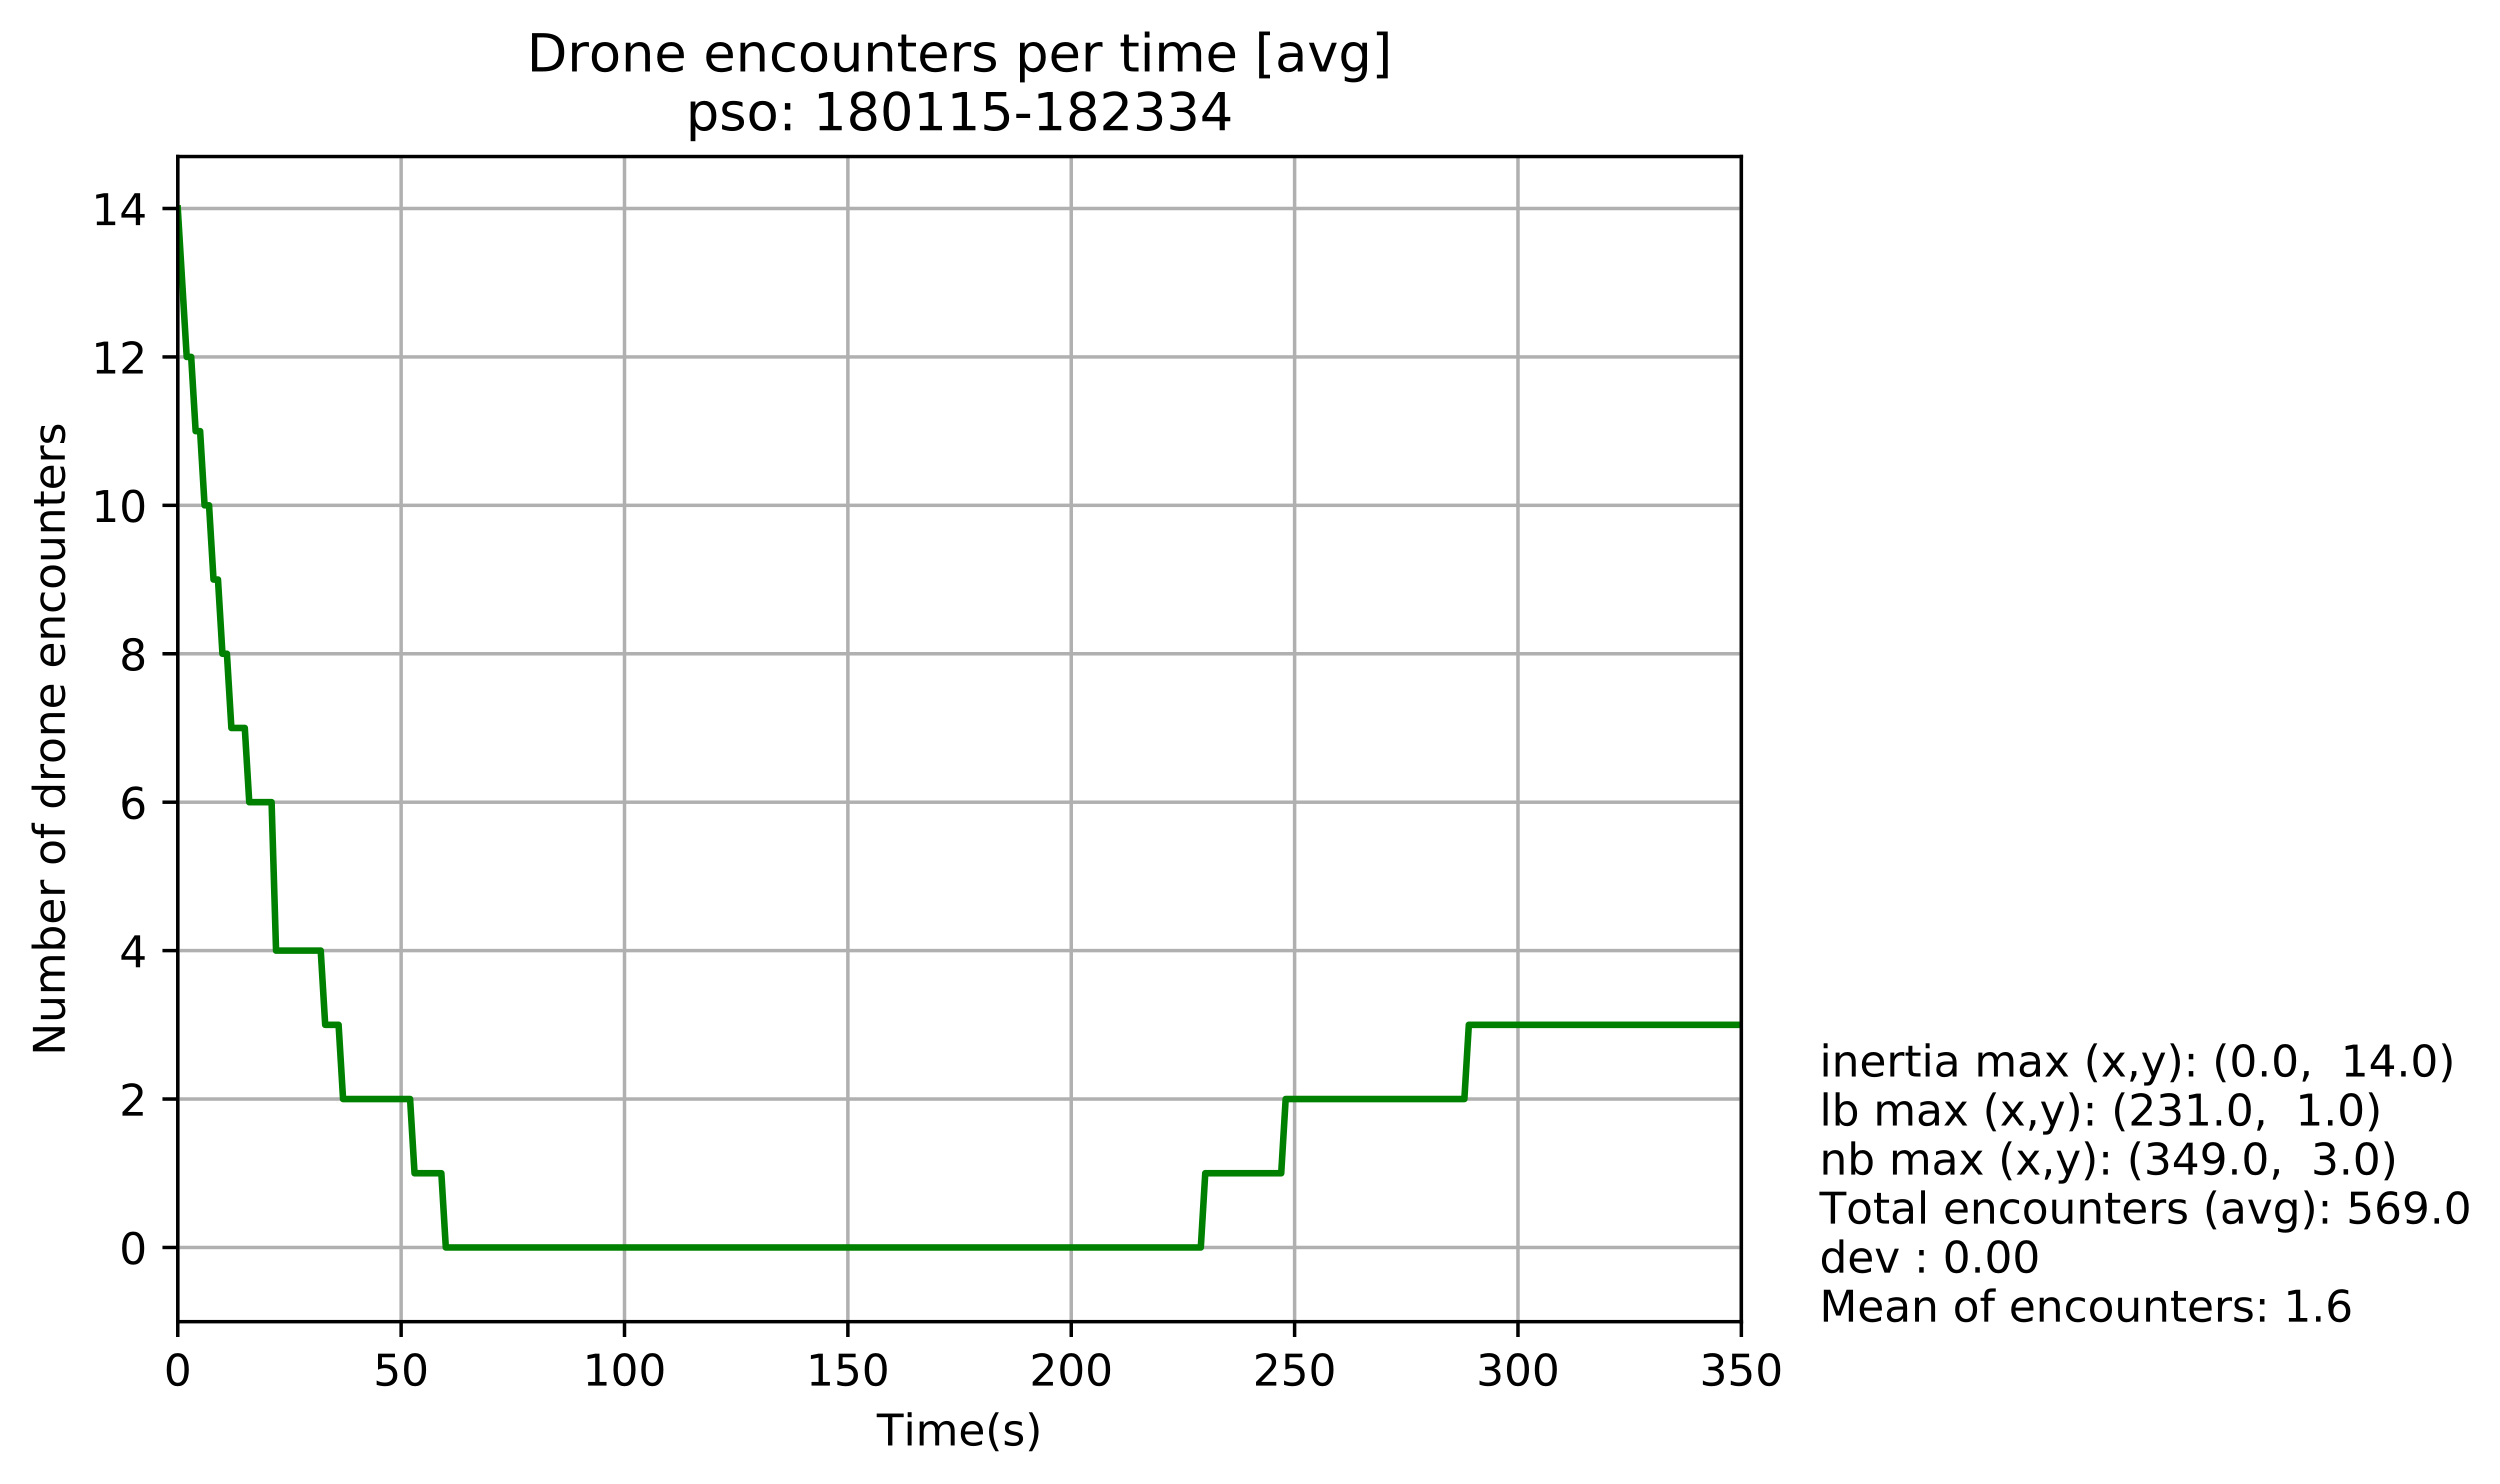 <?xml version="1.0" encoding="utf-8" standalone="no"?>
<!DOCTYPE svg PUBLIC "-//W3C//DTD SVG 1.1//EN"
  "http://www.w3.org/Graphics/SVG/1.1/DTD/svg11.dtd">
<!-- Created with matplotlib (http://matplotlib.org/) -->
<svg height="339pt" version="1.1" viewBox="0 0 571 339" width="571pt" xmlns="http://www.w3.org/2000/svg" xmlns:xlink="http://www.w3.org/1999/xlink">
 <defs>
  <style type="text/css">
*{stroke-linecap:butt;stroke-linejoin:round;}
  </style>
 </defs>
 <g id="figure_1">
  <g id="patch_1">
   <path d="M 0 339.424 
L 571.712 339.424 
L 571.712 0 
L 0 0 
z
" style="fill:#ffffff;"/>
  </g>
  <g id="axes_1">
   <g id="patch_2">
    <path d="M 40.603 301.868 
L 397.723 301.868 
L 397.723 35.755 
L 40.603 35.755 
z
" style="fill:#ffffff;"/>
   </g>
   <g id="PolyCollection_1">
    <defs>
     <path d="M 40.603 -291.803 
L 40.603 -291.803 
L 41.623 -274.854 
L 42.644 -257.904 
L 43.664 -257.904 
L 44.684 -240.954 
L 45.705 -240.954 
L 46.725 -224.004 
L 47.746 -224.004 
L 48.766 -207.054 
L 49.786 -207.054 
L 50.807 -190.105 
L 51.827 -190.105 
L 52.847 -173.155 
L 53.868 -173.155 
L 54.888 -173.155 
L 55.908 -173.155 
L 56.929 -156.205 
L 57.949 -156.205 
L 58.969 -156.205 
L 59.99 -156.205 
L 61.01 -156.205 
L 62.03 -156.205 
L 63.051 -122.305 
L 64.071 -122.305 
L 65.091 -122.305 
L 66.112 -122.305 
L 67.132 -122.305 
L 68.152 -122.305 
L 69.173 -122.305 
L 70.193 -122.305 
L 71.213 -122.305 
L 72.234 -122.305 
L 73.254 -122.305 
L 74.274 -105.355 
L 75.295 -105.355 
L 76.315 -105.355 
L 77.335 -105.355 
L 78.356 -88.406 
L 79.376 -88.406 
L 80.396 -88.406 
L 81.417 -88.406 
L 82.437 -88.406 
L 83.458 -88.406 
L 84.478 -88.406 
L 85.498 -88.406 
L 86.519 -88.406 
L 87.539 -88.406 
L 88.559 -88.406 
L 89.58 -88.406 
L 90.6 -88.406 
L 91.62 -88.406 
L 92.641 -88.406 
L 93.661 -88.406 
L 94.681 -71.456 
L 95.702 -71.456 
L 96.722 -71.456 
L 97.742 -71.456 
L 98.763 -71.456 
L 99.783 -71.456 
L 100.803 -71.456 
L 101.824 -54.506 
L 102.844 -54.506 
L 103.864 -54.506 
L 104.885 -54.506 
L 105.905 -54.506 
L 106.925 -54.506 
L 107.946 -54.506 
L 108.966 -54.506 
L 109.986 -54.506 
L 111.007 -54.506 
L 112.027 -54.506 
L 113.047 -54.506 
L 114.068 -54.506 
L 115.088 -54.506 
L 116.108 -54.506 
L 117.129 -54.506 
L 118.149 -54.506 
L 119.17 -54.506 
L 120.19 -54.506 
L 121.21 -54.506 
L 122.231 -54.506 
L 123.251 -54.506 
L 124.271 -54.506 
L 125.292 -54.506 
L 126.312 -54.506 
L 127.332 -54.506 
L 128.353 -54.506 
L 129.373 -54.506 
L 130.393 -54.506 
L 131.414 -54.506 
L 132.434 -54.506 
L 133.454 -54.506 
L 134.475 -54.506 
L 135.495 -54.506 
L 136.515 -54.506 
L 137.536 -54.506 
L 138.556 -54.506 
L 139.576 -54.506 
L 140.597 -54.506 
L 141.617 -54.506 
L 142.637 -54.506 
L 143.658 -54.506 
L 144.678 -54.506 
L 145.698 -54.506 
L 146.719 -54.506 
L 147.739 -54.506 
L 148.759 -54.506 
L 149.78 -54.506 
L 150.8 -54.506 
L 151.82 -54.506 
L 152.841 -54.506 
L 153.861 -54.506 
L 154.882 -54.506 
L 155.902 -54.506 
L 156.922 -54.506 
L 157.943 -54.506 
L 158.963 -54.506 
L 159.983 -54.506 
L 161.004 -54.506 
L 162.024 -54.506 
L 163.044 -54.506 
L 164.065 -54.506 
L 165.085 -54.506 
L 166.105 -54.506 
L 167.126 -54.506 
L 168.146 -54.506 
L 169.166 -54.506 
L 170.187 -54.506 
L 171.207 -54.506 
L 172.227 -54.506 
L 173.248 -54.506 
L 174.268 -54.506 
L 175.288 -54.506 
L 176.309 -54.506 
L 177.329 -54.506 
L 178.349 -54.506 
L 179.37 -54.506 
L 180.39 -54.506 
L 181.41 -54.506 
L 182.431 -54.506 
L 183.451 -54.506 
L 184.471 -54.506 
L 185.492 -54.506 
L 186.512 -54.506 
L 187.532 -54.506 
L 188.553 -54.506 
L 189.573 -54.506 
L 190.594 -54.506 
L 191.614 -54.506 
L 192.634 -54.506 
L 193.655 -54.506 
L 194.675 -54.506 
L 195.695 -54.506 
L 196.716 -54.506 
L 197.736 -54.506 
L 198.756 -54.506 
L 199.777 -54.506 
L 200.797 -54.506 
L 201.817 -54.506 
L 202.838 -54.506 
L 203.858 -54.506 
L 204.878 -54.506 
L 205.899 -54.506 
L 206.919 -54.506 
L 207.939 -54.506 
L 208.96 -54.506 
L 209.98 -54.506 
L 211 -54.506 
L 212.021 -54.506 
L 213.041 -54.506 
L 214.061 -54.506 
L 215.082 -54.506 
L 216.102 -54.506 
L 217.122 -54.506 
L 218.143 -54.506 
L 219.163 -54.506 
L 220.183 -54.506 
L 221.204 -54.506 
L 222.224 -54.506 
L 223.244 -54.506 
L 224.265 -54.506 
L 225.285 -54.506 
L 226.306 -54.506 
L 227.326 -54.506 
L 228.346 -54.506 
L 229.367 -54.506 
L 230.387 -54.506 
L 231.407 -54.506 
L 232.428 -54.506 
L 233.448 -54.506 
L 234.468 -54.506 
L 235.489 -54.506 
L 236.509 -54.506 
L 237.529 -54.506 
L 238.55 -54.506 
L 239.57 -54.506 
L 240.59 -54.506 
L 241.611 -54.506 
L 242.631 -54.506 
L 243.651 -54.506 
L 244.672 -54.506 
L 245.692 -54.506 
L 246.712 -54.506 
L 247.733 -54.506 
L 248.753 -54.506 
L 249.773 -54.506 
L 250.794 -54.506 
L 251.814 -54.506 
L 252.834 -54.506 
L 253.855 -54.506 
L 254.875 -54.506 
L 255.895 -54.506 
L 256.916 -54.506 
L 257.936 -54.506 
L 258.956 -54.506 
L 259.977 -54.506 
L 260.997 -54.506 
L 262.018 -54.506 
L 263.038 -54.506 
L 264.058 -54.506 
L 265.079 -54.506 
L 266.099 -54.506 
L 267.119 -54.506 
L 268.14 -54.506 
L 269.16 -54.506 
L 270.18 -54.506 
L 271.201 -54.506 
L 272.221 -54.506 
L 273.241 -54.506 
L 274.262 -54.506 
L 275.282 -71.456 
L 276.302 -71.456 
L 277.323 -71.456 
L 278.343 -71.456 
L 279.363 -71.456 
L 280.384 -71.456 
L 281.404 -71.456 
L 282.424 -71.456 
L 283.445 -71.456 
L 284.465 -71.456 
L 285.485 -71.456 
L 286.506 -71.456 
L 287.526 -71.456 
L 288.546 -71.456 
L 289.567 -71.456 
L 290.587 -71.456 
L 291.607 -71.456 
L 292.628 -71.456 
L 293.648 -88.406 
L 294.668 -88.406 
L 295.689 -88.406 
L 296.709 -88.406 
L 297.73 -88.406 
L 298.75 -88.406 
L 299.77 -88.406 
L 300.791 -88.406 
L 301.811 -88.406 
L 302.831 -88.406 
L 303.852 -88.406 
L 304.872 -88.406 
L 305.892 -88.406 
L 306.913 -88.406 
L 307.933 -88.406 
L 308.953 -88.406 
L 309.974 -88.406 
L 310.994 -88.406 
L 312.014 -88.406 
L 313.035 -88.406 
L 314.055 -88.406 
L 315.075 -88.406 
L 316.096 -88.406 
L 317.116 -88.406 
L 318.136 -88.406 
L 319.157 -88.406 
L 320.177 -88.406 
L 321.197 -88.406 
L 322.218 -88.406 
L 323.238 -88.406 
L 324.258 -88.406 
L 325.279 -88.406 
L 326.299 -88.406 
L 327.319 -88.406 
L 328.34 -88.406 
L 329.36 -88.406 
L 330.38 -88.406 
L 331.401 -88.406 
L 332.421 -88.406 
L 333.442 -88.406 
L 334.462 -88.406 
L 335.482 -105.355 
L 336.503 -105.355 
L 337.523 -105.355 
L 338.543 -105.355 
L 339.564 -105.355 
L 340.584 -105.355 
L 341.604 -105.355 
L 342.625 -105.355 
L 343.645 -105.355 
L 344.665 -105.355 
L 345.686 -105.355 
L 346.706 -105.355 
L 347.726 -105.355 
L 348.747 -105.355 
L 349.767 -105.355 
L 350.787 -105.355 
L 351.808 -105.355 
L 352.828 -105.355 
L 353.848 -105.355 
L 354.869 -105.355 
L 355.889 -105.355 
L 356.909 -105.355 
L 357.93 -105.355 
L 358.95 -105.355 
L 359.97 -105.355 
L 360.991 -105.355 
L 362.011 -105.355 
L 363.031 -105.355 
L 364.052 -105.355 
L 365.072 -105.355 
L 366.092 -105.355 
L 367.113 -105.355 
L 368.133 -105.355 
L 369.154 -105.355 
L 370.174 -105.355 
L 371.194 -105.355 
L 372.215 -105.355 
L 373.235 -105.355 
L 374.255 -105.355 
L 375.276 -105.355 
L 376.296 -105.355 
L 377.316 -105.355 
L 378.337 -105.355 
L 379.357 -105.355 
L 380.377 -105.355 
L 381.398 -105.355 
L 382.418 -105.355 
L 383.438 -105.355 
L 384.459 -105.355 
L 385.479 -105.355 
L 386.499 -105.355 
L 387.52 -105.355 
L 388.54 -105.355 
L 389.56 -105.355 
L 390.581 -105.355 
L 391.601 -105.355 
L 392.621 -105.355 
L 393.642 -105.355 
L 394.662 -105.355 
L 395.682 -105.355 
L 396.703 -105.355 
L 396.703 -105.355 
L 396.703 -105.355 
L 395.682 -105.355 
L 394.662 -105.355 
L 393.642 -105.355 
L 392.621 -105.355 
L 391.601 -105.355 
L 390.581 -105.355 
L 389.56 -105.355 
L 388.54 -105.355 
L 387.52 -105.355 
L 386.499 -105.355 
L 385.479 -105.355 
L 384.459 -105.355 
L 383.438 -105.355 
L 382.418 -105.355 
L 381.398 -105.355 
L 380.377 -105.355 
L 379.357 -105.355 
L 378.337 -105.355 
L 377.316 -105.355 
L 376.296 -105.355 
L 375.276 -105.355 
L 374.255 -105.355 
L 373.235 -105.355 
L 372.215 -105.355 
L 371.194 -105.355 
L 370.174 -105.355 
L 369.154 -105.355 
L 368.133 -105.355 
L 367.113 -105.355 
L 366.092 -105.355 
L 365.072 -105.355 
L 364.052 -105.355 
L 363.031 -105.355 
L 362.011 -105.355 
L 360.991 -105.355 
L 359.97 -105.355 
L 358.95 -105.355 
L 357.93 -105.355 
L 356.909 -105.355 
L 355.889 -105.355 
L 354.869 -105.355 
L 353.848 -105.355 
L 352.828 -105.355 
L 351.808 -105.355 
L 350.787 -105.355 
L 349.767 -105.355 
L 348.747 -105.355 
L 347.726 -105.355 
L 346.706 -105.355 
L 345.686 -105.355 
L 344.665 -105.355 
L 343.645 -105.355 
L 342.625 -105.355 
L 341.604 -105.355 
L 340.584 -105.355 
L 339.564 -105.355 
L 338.543 -105.355 
L 337.523 -105.355 
L 336.503 -105.355 
L 335.482 -105.355 
L 334.462 -88.406 
L 333.442 -88.406 
L 332.421 -88.406 
L 331.401 -88.406 
L 330.38 -88.406 
L 329.36 -88.406 
L 328.34 -88.406 
L 327.319 -88.406 
L 326.299 -88.406 
L 325.279 -88.406 
L 324.258 -88.406 
L 323.238 -88.406 
L 322.218 -88.406 
L 321.197 -88.406 
L 320.177 -88.406 
L 319.157 -88.406 
L 318.136 -88.406 
L 317.116 -88.406 
L 316.096 -88.406 
L 315.075 -88.406 
L 314.055 -88.406 
L 313.035 -88.406 
L 312.014 -88.406 
L 310.994 -88.406 
L 309.974 -88.406 
L 308.953 -88.406 
L 307.933 -88.406 
L 306.913 -88.406 
L 305.892 -88.406 
L 304.872 -88.406 
L 303.852 -88.406 
L 302.831 -88.406 
L 301.811 -88.406 
L 300.791 -88.406 
L 299.77 -88.406 
L 298.75 -88.406 
L 297.73 -88.406 
L 296.709 -88.406 
L 295.689 -88.406 
L 294.668 -88.406 
L 293.648 -88.406 
L 292.628 -71.456 
L 291.607 -71.456 
L 290.587 -71.456 
L 289.567 -71.456 
L 288.546 -71.456 
L 287.526 -71.456 
L 286.506 -71.456 
L 285.485 -71.456 
L 284.465 -71.456 
L 283.445 -71.456 
L 282.424 -71.456 
L 281.404 -71.456 
L 280.384 -71.456 
L 279.363 -71.456 
L 278.343 -71.456 
L 277.323 -71.456 
L 276.302 -71.456 
L 275.282 -71.456 
L 274.262 -54.506 
L 273.241 -54.506 
L 272.221 -54.506 
L 271.201 -54.506 
L 270.18 -54.506 
L 269.16 -54.506 
L 268.14 -54.506 
L 267.119 -54.506 
L 266.099 -54.506 
L 265.079 -54.506 
L 264.058 -54.506 
L 263.038 -54.506 
L 262.018 -54.506 
L 260.997 -54.506 
L 259.977 -54.506 
L 258.956 -54.506 
L 257.936 -54.506 
L 256.916 -54.506 
L 255.895 -54.506 
L 254.875 -54.506 
L 253.855 -54.506 
L 252.834 -54.506 
L 251.814 -54.506 
L 250.794 -54.506 
L 249.773 -54.506 
L 248.753 -54.506 
L 247.733 -54.506 
L 246.712 -54.506 
L 245.692 -54.506 
L 244.672 -54.506 
L 243.651 -54.506 
L 242.631 -54.506 
L 241.611 -54.506 
L 240.59 -54.506 
L 239.57 -54.506 
L 238.55 -54.506 
L 237.529 -54.506 
L 236.509 -54.506 
L 235.489 -54.506 
L 234.468 -54.506 
L 233.448 -54.506 
L 232.428 -54.506 
L 231.407 -54.506 
L 230.387 -54.506 
L 229.367 -54.506 
L 228.346 -54.506 
L 227.326 -54.506 
L 226.306 -54.506 
L 225.285 -54.506 
L 224.265 -54.506 
L 223.244 -54.506 
L 222.224 -54.506 
L 221.204 -54.506 
L 220.183 -54.506 
L 219.163 -54.506 
L 218.143 -54.506 
L 217.122 -54.506 
L 216.102 -54.506 
L 215.082 -54.506 
L 214.061 -54.506 
L 213.041 -54.506 
L 212.021 -54.506 
L 211 -54.506 
L 209.98 -54.506 
L 208.96 -54.506 
L 207.939 -54.506 
L 206.919 -54.506 
L 205.899 -54.506 
L 204.878 -54.506 
L 203.858 -54.506 
L 202.838 -54.506 
L 201.817 -54.506 
L 200.797 -54.506 
L 199.777 -54.506 
L 198.756 -54.506 
L 197.736 -54.506 
L 196.716 -54.506 
L 195.695 -54.506 
L 194.675 -54.506 
L 193.655 -54.506 
L 192.634 -54.506 
L 191.614 -54.506 
L 190.594 -54.506 
L 189.573 -54.506 
L 188.553 -54.506 
L 187.532 -54.506 
L 186.512 -54.506 
L 185.492 -54.506 
L 184.471 -54.506 
L 183.451 -54.506 
L 182.431 -54.506 
L 181.41 -54.506 
L 180.39 -54.506 
L 179.37 -54.506 
L 178.349 -54.506 
L 177.329 -54.506 
L 176.309 -54.506 
L 175.288 -54.506 
L 174.268 -54.506 
L 173.248 -54.506 
L 172.227 -54.506 
L 171.207 -54.506 
L 170.187 -54.506 
L 169.166 -54.506 
L 168.146 -54.506 
L 167.126 -54.506 
L 166.105 -54.506 
L 165.085 -54.506 
L 164.065 -54.506 
L 163.044 -54.506 
L 162.024 -54.506 
L 161.004 -54.506 
L 159.983 -54.506 
L 158.963 -54.506 
L 157.943 -54.506 
L 156.922 -54.506 
L 155.902 -54.506 
L 154.882 -54.506 
L 153.861 -54.506 
L 152.841 -54.506 
L 151.82 -54.506 
L 150.8 -54.506 
L 149.78 -54.506 
L 148.759 -54.506 
L 147.739 -54.506 
L 146.719 -54.506 
L 145.698 -54.506 
L 144.678 -54.506 
L 143.658 -54.506 
L 142.637 -54.506 
L 141.617 -54.506 
L 140.597 -54.506 
L 139.576 -54.506 
L 138.556 -54.506 
L 137.536 -54.506 
L 136.515 -54.506 
L 135.495 -54.506 
L 134.475 -54.506 
L 133.454 -54.506 
L 132.434 -54.506 
L 131.414 -54.506 
L 130.393 -54.506 
L 129.373 -54.506 
L 128.353 -54.506 
L 127.332 -54.506 
L 126.312 -54.506 
L 125.292 -54.506 
L 124.271 -54.506 
L 123.251 -54.506 
L 122.231 -54.506 
L 121.21 -54.506 
L 120.19 -54.506 
L 119.17 -54.506 
L 118.149 -54.506 
L 117.129 -54.506 
L 116.108 -54.506 
L 115.088 -54.506 
L 114.068 -54.506 
L 113.047 -54.506 
L 112.027 -54.506 
L 111.007 -54.506 
L 109.986 -54.506 
L 108.966 -54.506 
L 107.946 -54.506 
L 106.925 -54.506 
L 105.905 -54.506 
L 104.885 -54.506 
L 103.864 -54.506 
L 102.844 -54.506 
L 101.824 -54.506 
L 100.803 -71.456 
L 99.783 -71.456 
L 98.763 -71.456 
L 97.742 -71.456 
L 96.722 -71.456 
L 95.702 -71.456 
L 94.681 -71.456 
L 93.661 -88.406 
L 92.641 -88.406 
L 91.62 -88.406 
L 90.6 -88.406 
L 89.58 -88.406 
L 88.559 -88.406 
L 87.539 -88.406 
L 86.519 -88.406 
L 85.498 -88.406 
L 84.478 -88.406 
L 83.458 -88.406 
L 82.437 -88.406 
L 81.417 -88.406 
L 80.396 -88.406 
L 79.376 -88.406 
L 78.356 -88.406 
L 77.335 -105.355 
L 76.315 -105.355 
L 75.295 -105.355 
L 74.274 -105.355 
L 73.254 -122.305 
L 72.234 -122.305 
L 71.213 -122.305 
L 70.193 -122.305 
L 69.173 -122.305 
L 68.152 -122.305 
L 67.132 -122.305 
L 66.112 -122.305 
L 65.091 -122.305 
L 64.071 -122.305 
L 63.051 -122.305 
L 62.03 -156.205 
L 61.01 -156.205 
L 59.99 -156.205 
L 58.969 -156.205 
L 57.949 -156.205 
L 56.929 -156.205 
L 55.908 -173.155 
L 54.888 -173.155 
L 53.868 -173.155 
L 52.847 -173.155 
L 51.827 -190.105 
L 50.807 -190.105 
L 49.786 -207.054 
L 48.766 -207.054 
L 47.746 -224.004 
L 46.725 -224.004 
L 45.705 -240.954 
L 44.684 -240.954 
L 43.664 -257.904 
L 42.644 -257.904 
L 41.623 -274.854 
L 40.603 -291.803 
z
" id="m60fd1d5a67" style="stroke:#adff2f;"/>
    </defs>
    <g clip-path="url(#pcff4753d16)">
     <use style="fill:#adff2f;stroke:#adff2f;" x="0" xlink:href="#m60fd1d5a67" y="339.424"/>
    </g>
   </g>
   <g id="matplotlib.axis_1">
    <g id="xtick_1">
     <g id="line2d_1">
      <path clip-path="url(#pcff4753d16)" d="M 40.603 301.868 
L 40.603 35.755 
" style="fill:none;stroke:#b0b0b0;stroke-linecap:square;stroke-width:0.8;"/>
     </g>
     <g id="line2d_2">
      <defs>
       <path d="M 0 0 
L 0 3.5 
" id="m0237f8b7d5" style="stroke:#000000;stroke-width:0.8;"/>
      </defs>
      <g>
       <use style="stroke:#000000;stroke-width:0.8;" x="40.603" xlink:href="#m0237f8b7d5" y="301.868"/>
      </g>
     </g>
     <g id="text_1">
      <!-- 0 -->
      <defs>
       <path d="M 31.781 66.406 
Q 24.172 66.406 20.328 58.906 
Q 16.5 51.422 16.5 36.375 
Q 16.5 21.391 20.328 13.891 
Q 24.172 6.391 31.781 6.391 
Q 39.453 6.391 43.281 13.891 
Q 47.125 21.391 47.125 36.375 
Q 47.125 51.422 43.281 58.906 
Q 39.453 66.406 31.781 66.406 
z
M 31.781 74.219 
Q 44.047 74.219 50.516 64.516 
Q 56.984 54.828 56.984 36.375 
Q 56.984 17.969 50.516 8.266 
Q 44.047 -1.422 31.781 -1.422 
Q 19.531 -1.422 13.062 8.266 
Q 6.594 17.969 6.594 36.375 
Q 6.594 54.828 13.062 64.516 
Q 19.531 74.219 31.781 74.219 
z
" id="DejaVuSans-30"/>
      </defs>
      <g transform="translate(37.422 316.466)scale(0.1 -0.1)">
       <use xlink:href="#DejaVuSans-30"/>
      </g>
     </g>
    </g>
    <g id="xtick_2">
     <g id="line2d_3">
      <path clip-path="url(#pcff4753d16)" d="M 91.62 301.868 
L 91.62 35.755 
" style="fill:none;stroke:#b0b0b0;stroke-linecap:square;stroke-width:0.8;"/>
     </g>
     <g id="line2d_4">
      <g>
       <use style="stroke:#000000;stroke-width:0.8;" x="91.62" xlink:href="#m0237f8b7d5" y="301.868"/>
      </g>
     </g>
     <g id="text_2">
      <!-- 50 -->
      <defs>
       <path d="M 10.797 72.906 
L 49.516 72.906 
L 49.516 64.594 
L 19.828 64.594 
L 19.828 46.734 
Q 21.969 47.469 24.109 47.828 
Q 26.266 48.188 28.422 48.188 
Q 40.625 48.188 47.75 41.5 
Q 54.891 34.812 54.891 23.391 
Q 54.891 11.625 47.562 5.094 
Q 40.234 -1.422 26.906 -1.422 
Q 22.312 -1.422 17.547 -0.641 
Q 12.797 0.141 7.719 1.703 
L 7.719 11.625 
Q 12.109 9.234 16.797 8.062 
Q 21.484 6.891 26.703 6.891 
Q 35.156 6.891 40.078 11.328 
Q 45.016 15.766 45.016 23.391 
Q 45.016 31 40.078 35.438 
Q 35.156 39.891 26.703 39.891 
Q 22.75 39.891 18.812 39.016 
Q 14.891 38.141 10.797 36.281 
z
" id="DejaVuSans-35"/>
      </defs>
      <g transform="translate(85.258 316.466)scale(0.1 -0.1)">
       <use xlink:href="#DejaVuSans-35"/>
       <use x="63.623" xlink:href="#DejaVuSans-30"/>
      </g>
     </g>
    </g>
    <g id="xtick_3">
     <g id="line2d_5">
      <path clip-path="url(#pcff4753d16)" d="M 142.637 301.868 
L 142.637 35.755 
" style="fill:none;stroke:#b0b0b0;stroke-linecap:square;stroke-width:0.8;"/>
     </g>
     <g id="line2d_6">
      <g>
       <use style="stroke:#000000;stroke-width:0.8;" x="142.637" xlink:href="#m0237f8b7d5" y="301.868"/>
      </g>
     </g>
     <g id="text_3">
      <!-- 100 -->
      <defs>
       <path d="M 12.406 8.297 
L 28.516 8.297 
L 28.516 63.922 
L 10.984 60.406 
L 10.984 69.391 
L 28.422 72.906 
L 38.281 72.906 
L 38.281 8.297 
L 54.391 8.297 
L 54.391 0 
L 12.406 0 
z
" id="DejaVuSans-31"/>
      </defs>
      <g transform="translate(133.094 316.466)scale(0.1 -0.1)">
       <use xlink:href="#DejaVuSans-31"/>
       <use x="63.623" xlink:href="#DejaVuSans-30"/>
       <use x="127.246" xlink:href="#DejaVuSans-30"/>
      </g>
     </g>
    </g>
    <g id="xtick_4">
     <g id="line2d_7">
      <path clip-path="url(#pcff4753d16)" d="M 193.655 301.868 
L 193.655 35.755 
" style="fill:none;stroke:#b0b0b0;stroke-linecap:square;stroke-width:0.8;"/>
     </g>
     <g id="line2d_8">
      <g>
       <use style="stroke:#000000;stroke-width:0.8;" x="193.655" xlink:href="#m0237f8b7d5" y="301.868"/>
      </g>
     </g>
     <g id="text_4">
      <!-- 150 -->
      <g transform="translate(184.111 316.466)scale(0.1 -0.1)">
       <use xlink:href="#DejaVuSans-31"/>
       <use x="63.623" xlink:href="#DejaVuSans-35"/>
       <use x="127.246" xlink:href="#DejaVuSans-30"/>
      </g>
     </g>
    </g>
    <g id="xtick_5">
     <g id="line2d_9">
      <path clip-path="url(#pcff4753d16)" d="M 244.672 301.868 
L 244.672 35.755 
" style="fill:none;stroke:#b0b0b0;stroke-linecap:square;stroke-width:0.8;"/>
     </g>
     <g id="line2d_10">
      <g>
       <use style="stroke:#000000;stroke-width:0.8;" x="244.672" xlink:href="#m0237f8b7d5" y="301.868"/>
      </g>
     </g>
     <g id="text_5">
      <!-- 200 -->
      <defs>
       <path d="M 19.188 8.297 
L 53.609 8.297 
L 53.609 0 
L 7.328 0 
L 7.328 8.297 
Q 12.938 14.109 22.625 23.891 
Q 32.328 33.688 34.812 36.531 
Q 39.547 41.844 41.422 45.531 
Q 43.312 49.219 43.312 52.781 
Q 43.312 58.594 39.234 62.25 
Q 35.156 65.922 28.609 65.922 
Q 23.969 65.922 18.812 64.312 
Q 13.672 62.703 7.812 59.422 
L 7.812 69.391 
Q 13.766 71.781 18.938 73 
Q 24.125 74.219 28.422 74.219 
Q 39.75 74.219 46.484 68.547 
Q 53.219 62.891 53.219 53.422 
Q 53.219 48.922 51.531 44.891 
Q 49.859 40.875 45.406 35.406 
Q 44.188 33.984 37.641 27.219 
Q 31.109 20.453 19.188 8.297 
z
" id="DejaVuSans-32"/>
      </defs>
      <g transform="translate(235.128 316.466)scale(0.1 -0.1)">
       <use xlink:href="#DejaVuSans-32"/>
       <use x="63.623" xlink:href="#DejaVuSans-30"/>
       <use x="127.246" xlink:href="#DejaVuSans-30"/>
      </g>
     </g>
    </g>
    <g id="xtick_6">
     <g id="line2d_11">
      <path clip-path="url(#pcff4753d16)" d="M 295.689 301.868 
L 295.689 35.755 
" style="fill:none;stroke:#b0b0b0;stroke-linecap:square;stroke-width:0.8;"/>
     </g>
     <g id="line2d_12">
      <g>
       <use style="stroke:#000000;stroke-width:0.8;" x="295.689" xlink:href="#m0237f8b7d5" y="301.868"/>
      </g>
     </g>
     <g id="text_6">
      <!-- 250 -->
      <g transform="translate(286.145 316.466)scale(0.1 -0.1)">
       <use xlink:href="#DejaVuSans-32"/>
       <use x="63.623" xlink:href="#DejaVuSans-35"/>
       <use x="127.246" xlink:href="#DejaVuSans-30"/>
      </g>
     </g>
    </g>
    <g id="xtick_7">
     <g id="line2d_13">
      <path clip-path="url(#pcff4753d16)" d="M 346.706 301.868 
L 346.706 35.755 
" style="fill:none;stroke:#b0b0b0;stroke-linecap:square;stroke-width:0.8;"/>
     </g>
     <g id="line2d_14">
      <g>
       <use style="stroke:#000000;stroke-width:0.8;" x="346.706" xlink:href="#m0237f8b7d5" y="301.868"/>
      </g>
     </g>
     <g id="text_7">
      <!-- 300 -->
      <defs>
       <path d="M 40.578 39.312 
Q 47.656 37.797 51.625 33 
Q 55.609 28.219 55.609 21.188 
Q 55.609 10.406 48.188 4.484 
Q 40.766 -1.422 27.094 -1.422 
Q 22.516 -1.422 17.656 -0.516 
Q 12.797 0.391 7.625 2.203 
L 7.625 11.719 
Q 11.719 9.328 16.594 8.109 
Q 21.484 6.891 26.812 6.891 
Q 36.078 6.891 40.938 10.547 
Q 45.797 14.203 45.797 21.188 
Q 45.797 27.641 41.281 31.266 
Q 36.766 34.906 28.719 34.906 
L 20.219 34.906 
L 20.219 43.016 
L 29.109 43.016 
Q 36.375 43.016 40.234 45.922 
Q 44.094 48.828 44.094 54.297 
Q 44.094 59.906 40.109 62.906 
Q 36.141 65.922 28.719 65.922 
Q 24.656 65.922 20.016 65.031 
Q 15.375 64.156 9.812 62.312 
L 9.812 71.094 
Q 15.438 72.656 20.344 73.438 
Q 25.25 74.219 29.594 74.219 
Q 40.828 74.219 47.359 69.109 
Q 53.906 64.016 53.906 55.328 
Q 53.906 49.266 50.438 45.094 
Q 46.969 40.922 40.578 39.312 
z
" id="DejaVuSans-33"/>
      </defs>
      <g transform="translate(337.162 316.466)scale(0.1 -0.1)">
       <use xlink:href="#DejaVuSans-33"/>
       <use x="63.623" xlink:href="#DejaVuSans-30"/>
       <use x="127.246" xlink:href="#DejaVuSans-30"/>
      </g>
     </g>
    </g>
    <g id="xtick_8">
     <g id="line2d_15">
      <path clip-path="url(#pcff4753d16)" d="M 397.723 301.868 
L 397.723 35.755 
" style="fill:none;stroke:#b0b0b0;stroke-linecap:square;stroke-width:0.8;"/>
     </g>
     <g id="line2d_16">
      <g>
       <use style="stroke:#000000;stroke-width:0.8;" x="397.723" xlink:href="#m0237f8b7d5" y="301.868"/>
      </g>
     </g>
     <g id="text_8">
      <!-- 350 -->
      <g transform="translate(388.179 316.466)scale(0.1 -0.1)">
       <use xlink:href="#DejaVuSans-33"/>
       <use x="63.623" xlink:href="#DejaVuSans-35"/>
       <use x="127.246" xlink:href="#DejaVuSans-30"/>
      </g>
     </g>
    </g>
    <g id="text_9">
     <!-- Time(s) -->
     <defs>
      <path d="M -0.297 72.906 
L 61.375 72.906 
L 61.375 64.594 
L 35.5 64.594 
L 35.5 0 
L 25.594 0 
L 25.594 64.594 
L -0.297 64.594 
z
" id="DejaVuSans-54"/>
      <path d="M 9.422 54.688 
L 18.406 54.688 
L 18.406 0 
L 9.422 0 
z
M 9.422 75.984 
L 18.406 75.984 
L 18.406 64.594 
L 9.422 64.594 
z
" id="DejaVuSans-69"/>
      <path d="M 52 44.188 
Q 55.375 50.25 60.062 53.125 
Q 64.75 56 71.094 56 
Q 79.641 56 84.281 50.016 
Q 88.922 44.047 88.922 33.016 
L 88.922 0 
L 79.891 0 
L 79.891 32.719 
Q 79.891 40.578 77.094 44.375 
Q 74.312 48.188 68.609 48.188 
Q 61.625 48.188 57.562 43.547 
Q 53.516 38.922 53.516 30.906 
L 53.516 0 
L 44.484 0 
L 44.484 32.719 
Q 44.484 40.625 41.703 44.406 
Q 38.922 48.188 33.109 48.188 
Q 26.219 48.188 22.156 43.531 
Q 18.109 38.875 18.109 30.906 
L 18.109 0 
L 9.078 0 
L 9.078 54.688 
L 18.109 54.688 
L 18.109 46.188 
Q 21.188 51.219 25.484 53.609 
Q 29.781 56 35.688 56 
Q 41.656 56 45.828 52.969 
Q 50 49.953 52 44.188 
z
" id="DejaVuSans-6d"/>
      <path d="M 56.203 29.594 
L 56.203 25.203 
L 14.891 25.203 
Q 15.484 15.922 20.484 11.062 
Q 25.484 6.203 34.422 6.203 
Q 39.594 6.203 44.453 7.469 
Q 49.312 8.734 54.109 11.281 
L 54.109 2.781 
Q 49.266 0.734 44.188 -0.344 
Q 39.109 -1.422 33.891 -1.422 
Q 20.797 -1.422 13.156 6.188 
Q 5.516 13.812 5.516 26.812 
Q 5.516 40.234 12.766 48.109 
Q 20.016 56 32.328 56 
Q 43.359 56 49.781 48.891 
Q 56.203 41.797 56.203 29.594 
z
M 47.219 32.234 
Q 47.125 39.594 43.094 43.984 
Q 39.062 48.391 32.422 48.391 
Q 24.906 48.391 20.391 44.141 
Q 15.875 39.891 15.188 32.172 
z
" id="DejaVuSans-65"/>
      <path d="M 31 75.875 
Q 24.469 64.656 21.281 53.656 
Q 18.109 42.672 18.109 31.391 
Q 18.109 20.125 21.312 9.062 
Q 24.516 -2 31 -13.188 
L 23.188 -13.188 
Q 15.875 -1.703 12.234 9.375 
Q 8.594 20.453 8.594 31.391 
Q 8.594 42.281 12.203 53.312 
Q 15.828 64.359 23.188 75.875 
z
" id="DejaVuSans-28"/>
      <path d="M 44.281 53.078 
L 44.281 44.578 
Q 40.484 46.531 36.375 47.5 
Q 32.281 48.484 27.875 48.484 
Q 21.188 48.484 17.844 46.438 
Q 14.5 44.391 14.5 40.281 
Q 14.5 37.156 16.891 35.375 
Q 19.281 33.594 26.516 31.984 
L 29.594 31.297 
Q 39.156 29.25 43.188 25.516 
Q 47.219 21.781 47.219 15.094 
Q 47.219 7.469 41.188 3.016 
Q 35.156 -1.422 24.609 -1.422 
Q 20.219 -1.422 15.453 -0.562 
Q 10.688 0.297 5.422 2 
L 5.422 11.281 
Q 10.406 8.688 15.234 7.391 
Q 20.062 6.109 24.812 6.109 
Q 31.156 6.109 34.562 8.281 
Q 37.984 10.453 37.984 14.406 
Q 37.984 18.062 35.516 20.016 
Q 33.062 21.969 24.703 23.781 
L 21.578 24.516 
Q 13.234 26.266 9.516 29.906 
Q 5.812 33.547 5.812 39.891 
Q 5.812 47.609 11.281 51.797 
Q 16.75 56 26.812 56 
Q 31.781 56 36.172 55.266 
Q 40.578 54.547 44.281 53.078 
z
" id="DejaVuSans-73"/>
      <path d="M 8.016 75.875 
L 15.828 75.875 
Q 23.141 64.359 26.781 53.312 
Q 30.422 42.281 30.422 31.391 
Q 30.422 20.453 26.781 9.375 
Q 23.141 -1.703 15.828 -13.188 
L 8.016 -13.188 
Q 14.5 -2 17.703 9.062 
Q 20.906 20.125 20.906 31.391 
Q 20.906 42.672 17.703 53.656 
Q 14.5 64.656 8.016 75.875 
z
" id="DejaVuSans-29"/>
     </defs>
     <g transform="translate(200.269 330.144)scale(0.1 -0.1)">
      <use xlink:href="#DejaVuSans-54"/>
      <use x="61.037" xlink:href="#DejaVuSans-69"/>
      <use x="88.82" xlink:href="#DejaVuSans-6d"/>
      <use x="186.232" xlink:href="#DejaVuSans-65"/>
      <use x="247.756" xlink:href="#DejaVuSans-28"/>
      <use x="286.77" xlink:href="#DejaVuSans-73"/>
      <use x="338.869" xlink:href="#DejaVuSans-29"/>
     </g>
    </g>
   </g>
   <g id="matplotlib.axis_2">
    <g id="ytick_1">
     <g id="line2d_17">
      <path clip-path="url(#pcff4753d16)" d="M 40.603 284.918 
L 397.723 284.918 
" style="fill:none;stroke:#b0b0b0;stroke-linecap:square;stroke-width:0.8;"/>
     </g>
     <g id="line2d_18">
      <defs>
       <path d="M 0 0 
L -3.5 0 
" id="m16bd02e6b0" style="stroke:#000000;stroke-width:0.8;"/>
      </defs>
      <g>
       <use style="stroke:#000000;stroke-width:0.8;" x="40.603" xlink:href="#m16bd02e6b0" y="284.918"/>
      </g>
     </g>
     <g id="text_10">
      <!-- 0 -->
      <g transform="translate(27.241 288.717)scale(0.1 -0.1)">
       <use xlink:href="#DejaVuSans-30"/>
      </g>
     </g>
    </g>
    <g id="ytick_2">
     <g id="line2d_19">
      <path clip-path="url(#pcff4753d16)" d="M 40.603 251.018 
L 397.723 251.018 
" style="fill:none;stroke:#b0b0b0;stroke-linecap:square;stroke-width:0.8;"/>
     </g>
     <g id="line2d_20">
      <g>
       <use style="stroke:#000000;stroke-width:0.8;" x="40.603" xlink:href="#m16bd02e6b0" y="251.018"/>
      </g>
     </g>
     <g id="text_11">
      <!-- 2 -->
      <g transform="translate(27.241 254.817)scale(0.1 -0.1)">
       <use xlink:href="#DejaVuSans-32"/>
      </g>
     </g>
    </g>
    <g id="ytick_3">
     <g id="line2d_21">
      <path clip-path="url(#pcff4753d16)" d="M 40.603 217.118 
L 397.723 217.118 
" style="fill:none;stroke:#b0b0b0;stroke-linecap:square;stroke-width:0.8;"/>
     </g>
     <g id="line2d_22">
      <g>
       <use style="stroke:#000000;stroke-width:0.8;" x="40.603" xlink:href="#m16bd02e6b0" y="217.118"/>
      </g>
     </g>
     <g id="text_12">
      <!-- 4 -->
      <defs>
       <path d="M 37.797 64.312 
L 12.891 25.391 
L 37.797 25.391 
z
M 35.203 72.906 
L 47.609 72.906 
L 47.609 25.391 
L 58.016 25.391 
L 58.016 17.188 
L 47.609 17.188 
L 47.609 0 
L 37.797 0 
L 37.797 17.188 
L 4.891 17.188 
L 4.891 26.703 
z
" id="DejaVuSans-34"/>
      </defs>
      <g transform="translate(27.241 220.918)scale(0.1 -0.1)">
       <use xlink:href="#DejaVuSans-34"/>
      </g>
     </g>
    </g>
    <g id="ytick_4">
     <g id="line2d_23">
      <path clip-path="url(#pcff4753d16)" d="M 40.603 183.219 
L 397.723 183.219 
" style="fill:none;stroke:#b0b0b0;stroke-linecap:square;stroke-width:0.8;"/>
     </g>
     <g id="line2d_24">
      <g>
       <use style="stroke:#000000;stroke-width:0.8;" x="40.603" xlink:href="#m16bd02e6b0" y="183.219"/>
      </g>
     </g>
     <g id="text_13">
      <!-- 6 -->
      <defs>
       <path d="M 33.016 40.375 
Q 26.375 40.375 22.484 35.828 
Q 18.609 31.297 18.609 23.391 
Q 18.609 15.531 22.484 10.953 
Q 26.375 6.391 33.016 6.391 
Q 39.656 6.391 43.531 10.953 
Q 47.406 15.531 47.406 23.391 
Q 47.406 31.297 43.531 35.828 
Q 39.656 40.375 33.016 40.375 
z
M 52.594 71.297 
L 52.594 62.312 
Q 48.875 64.062 45.094 64.984 
Q 41.312 65.922 37.594 65.922 
Q 27.828 65.922 22.672 59.328 
Q 17.531 52.734 16.797 39.406 
Q 19.672 43.656 24.016 45.922 
Q 28.375 48.188 33.594 48.188 
Q 44.578 48.188 50.953 41.516 
Q 57.328 34.859 57.328 23.391 
Q 57.328 12.156 50.688 5.359 
Q 44.047 -1.422 33.016 -1.422 
Q 20.359 -1.422 13.672 8.266 
Q 6.984 17.969 6.984 36.375 
Q 6.984 53.656 15.188 63.938 
Q 23.391 74.219 37.203 74.219 
Q 40.922 74.219 44.703 73.484 
Q 48.484 72.75 52.594 71.297 
z
" id="DejaVuSans-36"/>
      </defs>
      <g transform="translate(27.241 187.018)scale(0.1 -0.1)">
       <use xlink:href="#DejaVuSans-36"/>
      </g>
     </g>
    </g>
    <g id="ytick_5">
     <g id="line2d_25">
      <path clip-path="url(#pcff4753d16)" d="M 40.603 149.319 
L 397.723 149.319 
" style="fill:none;stroke:#b0b0b0;stroke-linecap:square;stroke-width:0.8;"/>
     </g>
     <g id="line2d_26">
      <g>
       <use style="stroke:#000000;stroke-width:0.8;" x="40.603" xlink:href="#m16bd02e6b0" y="149.319"/>
      </g>
     </g>
     <g id="text_14">
      <!-- 8 -->
      <defs>
       <path d="M 31.781 34.625 
Q 24.75 34.625 20.719 30.859 
Q 16.703 27.094 16.703 20.516 
Q 16.703 13.922 20.719 10.156 
Q 24.75 6.391 31.781 6.391 
Q 38.812 6.391 42.859 10.172 
Q 46.922 13.969 46.922 20.516 
Q 46.922 27.094 42.891 30.859 
Q 38.875 34.625 31.781 34.625 
z
M 21.922 38.812 
Q 15.578 40.375 12.031 44.719 
Q 8.5 49.078 8.5 55.328 
Q 8.5 64.062 14.719 69.141 
Q 20.953 74.219 31.781 74.219 
Q 42.672 74.219 48.875 69.141 
Q 55.078 64.062 55.078 55.328 
Q 55.078 49.078 51.531 44.719 
Q 48 40.375 41.703 38.812 
Q 48.828 37.156 52.797 32.312 
Q 56.781 27.484 56.781 20.516 
Q 56.781 9.906 50.312 4.234 
Q 43.844 -1.422 31.781 -1.422 
Q 19.734 -1.422 13.25 4.234 
Q 6.781 9.906 6.781 20.516 
Q 6.781 27.484 10.781 32.312 
Q 14.797 37.156 21.922 38.812 
z
M 18.312 54.391 
Q 18.312 48.734 21.844 45.562 
Q 25.391 42.391 31.781 42.391 
Q 38.141 42.391 41.719 45.562 
Q 45.312 48.734 45.312 54.391 
Q 45.312 60.062 41.719 63.234 
Q 38.141 66.406 31.781 66.406 
Q 25.391 66.406 21.844 63.234 
Q 18.312 60.062 18.312 54.391 
z
" id="DejaVuSans-38"/>
      </defs>
      <g transform="translate(27.241 153.118)scale(0.1 -0.1)">
       <use xlink:href="#DejaVuSans-38"/>
      </g>
     </g>
    </g>
    <g id="ytick_6">
     <g id="line2d_27">
      <path clip-path="url(#pcff4753d16)" d="M 40.603 115.42 
L 397.723 115.42 
" style="fill:none;stroke:#b0b0b0;stroke-linecap:square;stroke-width:0.8;"/>
     </g>
     <g id="line2d_28">
      <g>
       <use style="stroke:#000000;stroke-width:0.8;" x="40.603" xlink:href="#m16bd02e6b0" y="115.42"/>
      </g>
     </g>
     <g id="text_15">
      <!-- 10 -->
      <g transform="translate(20.878 119.219)scale(0.1 -0.1)">
       <use xlink:href="#DejaVuSans-31"/>
       <use x="63.623" xlink:href="#DejaVuSans-30"/>
      </g>
     </g>
    </g>
    <g id="ytick_7">
     <g id="line2d_29">
      <path clip-path="url(#pcff4753d16)" d="M 40.603 81.52 
L 397.723 81.52 
" style="fill:none;stroke:#b0b0b0;stroke-linecap:square;stroke-width:0.8;"/>
     </g>
     <g id="line2d_30">
      <g>
       <use style="stroke:#000000;stroke-width:0.8;" x="40.603" xlink:href="#m16bd02e6b0" y="81.52"/>
      </g>
     </g>
     <g id="text_16">
      <!-- 12 -->
      <g transform="translate(20.878 85.319)scale(0.1 -0.1)">
       <use xlink:href="#DejaVuSans-31"/>
       <use x="63.623" xlink:href="#DejaVuSans-32"/>
      </g>
     </g>
    </g>
    <g id="ytick_8">
     <g id="line2d_31">
      <path clip-path="url(#pcff4753d16)" d="M 40.603 47.62 
L 397.723 47.62 
" style="fill:none;stroke:#b0b0b0;stroke-linecap:square;stroke-width:0.8;"/>
     </g>
     <g id="line2d_32">
      <g>
       <use style="stroke:#000000;stroke-width:0.8;" x="40.603" xlink:href="#m16bd02e6b0" y="47.62"/>
      </g>
     </g>
     <g id="text_17">
      <!-- 14 -->
      <g transform="translate(20.878 51.42)scale(0.1 -0.1)">
       <use xlink:href="#DejaVuSans-31"/>
       <use x="63.623" xlink:href="#DejaVuSans-34"/>
      </g>
     </g>
    </g>
    <g id="text_18">
     <!-- Number of drone encounters -->
     <defs>
      <path d="M 9.812 72.906 
L 23.094 72.906 
L 55.422 11.922 
L 55.422 72.906 
L 64.984 72.906 
L 64.984 0 
L 51.703 0 
L 19.391 60.984 
L 19.391 0 
L 9.812 0 
z
" id="DejaVuSans-4e"/>
      <path d="M 8.5 21.578 
L 8.5 54.688 
L 17.484 54.688 
L 17.484 21.922 
Q 17.484 14.156 20.5 10.266 
Q 23.531 6.391 29.594 6.391 
Q 36.859 6.391 41.078 11.031 
Q 45.312 15.672 45.312 23.688 
L 45.312 54.688 
L 54.297 54.688 
L 54.297 0 
L 45.312 0 
L 45.312 8.406 
Q 42.047 3.422 37.719 1 
Q 33.406 -1.422 27.688 -1.422 
Q 18.266 -1.422 13.375 4.438 
Q 8.5 10.297 8.5 21.578 
z
M 31.109 56 
z
" id="DejaVuSans-75"/>
      <path d="M 48.688 27.297 
Q 48.688 37.203 44.609 42.844 
Q 40.531 48.484 33.406 48.484 
Q 26.266 48.484 22.188 42.844 
Q 18.109 37.203 18.109 27.297 
Q 18.109 17.391 22.188 11.75 
Q 26.266 6.109 33.406 6.109 
Q 40.531 6.109 44.609 11.75 
Q 48.688 17.391 48.688 27.297 
z
M 18.109 46.391 
Q 20.953 51.266 25.266 53.625 
Q 29.594 56 35.594 56 
Q 45.562 56 51.781 48.094 
Q 58.016 40.188 58.016 27.297 
Q 58.016 14.406 51.781 6.484 
Q 45.562 -1.422 35.594 -1.422 
Q 29.594 -1.422 25.266 0.953 
Q 20.953 3.328 18.109 8.203 
L 18.109 0 
L 9.078 0 
L 9.078 75.984 
L 18.109 75.984 
z
" id="DejaVuSans-62"/>
      <path d="M 41.109 46.297 
Q 39.594 47.172 37.812 47.578 
Q 36.031 48 33.891 48 
Q 26.266 48 22.188 43.047 
Q 18.109 38.094 18.109 28.812 
L 18.109 0 
L 9.078 0 
L 9.078 54.688 
L 18.109 54.688 
L 18.109 46.188 
Q 20.953 51.172 25.484 53.578 
Q 30.031 56 36.531 56 
Q 37.453 56 38.578 55.875 
Q 39.703 55.766 41.062 55.516 
z
" id="DejaVuSans-72"/>
      <path id="DejaVuSans-20"/>
      <path d="M 30.609 48.391 
Q 23.391 48.391 19.188 42.75 
Q 14.984 37.109 14.984 27.297 
Q 14.984 17.484 19.156 11.844 
Q 23.344 6.203 30.609 6.203 
Q 37.797 6.203 41.984 11.859 
Q 46.188 17.531 46.188 27.297 
Q 46.188 37.016 41.984 42.703 
Q 37.797 48.391 30.609 48.391 
z
M 30.609 56 
Q 42.328 56 49.016 48.375 
Q 55.719 40.766 55.719 27.297 
Q 55.719 13.875 49.016 6.219 
Q 42.328 -1.422 30.609 -1.422 
Q 18.844 -1.422 12.172 6.219 
Q 5.516 13.875 5.516 27.297 
Q 5.516 40.766 12.172 48.375 
Q 18.844 56 30.609 56 
z
" id="DejaVuSans-6f"/>
      <path d="M 37.109 75.984 
L 37.109 68.5 
L 28.516 68.5 
Q 23.688 68.5 21.797 66.547 
Q 19.922 64.594 19.922 59.516 
L 19.922 54.688 
L 34.719 54.688 
L 34.719 47.703 
L 19.922 47.703 
L 19.922 0 
L 10.891 0 
L 10.891 47.703 
L 2.297 47.703 
L 2.297 54.688 
L 10.891 54.688 
L 10.891 58.5 
Q 10.891 67.625 15.141 71.797 
Q 19.391 75.984 28.609 75.984 
z
" id="DejaVuSans-66"/>
      <path d="M 45.406 46.391 
L 45.406 75.984 
L 54.391 75.984 
L 54.391 0 
L 45.406 0 
L 45.406 8.203 
Q 42.578 3.328 38.25 0.953 
Q 33.938 -1.422 27.875 -1.422 
Q 17.969 -1.422 11.734 6.484 
Q 5.516 14.406 5.516 27.297 
Q 5.516 40.188 11.734 48.094 
Q 17.969 56 27.875 56 
Q 33.938 56 38.25 53.625 
Q 42.578 51.266 45.406 46.391 
z
M 14.797 27.297 
Q 14.797 17.391 18.875 11.75 
Q 22.953 6.109 30.078 6.109 
Q 37.203 6.109 41.297 11.75 
Q 45.406 17.391 45.406 27.297 
Q 45.406 37.203 41.297 42.844 
Q 37.203 48.484 30.078 48.484 
Q 22.953 48.484 18.875 42.844 
Q 14.797 37.203 14.797 27.297 
z
" id="DejaVuSans-64"/>
      <path d="M 54.891 33.016 
L 54.891 0 
L 45.906 0 
L 45.906 32.719 
Q 45.906 40.484 42.875 44.328 
Q 39.844 48.188 33.797 48.188 
Q 26.516 48.188 22.312 43.547 
Q 18.109 38.922 18.109 30.906 
L 18.109 0 
L 9.078 0 
L 9.078 54.688 
L 18.109 54.688 
L 18.109 46.188 
Q 21.344 51.125 25.703 53.562 
Q 30.078 56 35.797 56 
Q 45.219 56 50.047 50.172 
Q 54.891 44.344 54.891 33.016 
z
" id="DejaVuSans-6e"/>
      <path d="M 48.781 52.594 
L 48.781 44.188 
Q 44.969 46.297 41.141 47.344 
Q 37.312 48.391 33.406 48.391 
Q 24.656 48.391 19.812 42.844 
Q 14.984 37.312 14.984 27.297 
Q 14.984 17.281 19.812 11.734 
Q 24.656 6.203 33.406 6.203 
Q 37.312 6.203 41.141 7.25 
Q 44.969 8.297 48.781 10.406 
L 48.781 2.094 
Q 45.016 0.344 40.984 -0.531 
Q 36.969 -1.422 32.422 -1.422 
Q 20.062 -1.422 12.781 6.344 
Q 5.516 14.109 5.516 27.297 
Q 5.516 40.672 12.859 48.328 
Q 20.219 56 33.016 56 
Q 37.156 56 41.109 55.141 
Q 45.062 54.297 48.781 52.594 
z
" id="DejaVuSans-63"/>
      <path d="M 18.312 70.219 
L 18.312 54.688 
L 36.812 54.688 
L 36.812 47.703 
L 18.312 47.703 
L 18.312 18.016 
Q 18.312 11.328 20.141 9.422 
Q 21.969 7.516 27.594 7.516 
L 36.812 7.516 
L 36.812 0 
L 27.594 0 
Q 17.188 0 13.234 3.875 
Q 9.281 7.766 9.281 18.016 
L 9.281 47.703 
L 2.688 47.703 
L 2.688 54.688 
L 9.281 54.688 
L 9.281 70.219 
z
" id="DejaVuSans-74"/>
     </defs>
     <g transform="translate(14.798 241.105)rotate(-90)scale(0.1 -0.1)">
      <use xlink:href="#DejaVuSans-4e"/>
      <use x="74.805" xlink:href="#DejaVuSans-75"/>
      <use x="138.184" xlink:href="#DejaVuSans-6d"/>
      <use x="235.596" xlink:href="#DejaVuSans-62"/>
      <use x="299.072" xlink:href="#DejaVuSans-65"/>
      <use x="360.596" xlink:href="#DejaVuSans-72"/>
      <use x="401.709" xlink:href="#DejaVuSans-20"/>
      <use x="433.496" xlink:href="#DejaVuSans-6f"/>
      <use x="494.678" xlink:href="#DejaVuSans-66"/>
      <use x="529.883" xlink:href="#DejaVuSans-20"/>
      <use x="561.67" xlink:href="#DejaVuSans-64"/>
      <use x="625.146" xlink:href="#DejaVuSans-72"/>
      <use x="666.229" xlink:href="#DejaVuSans-6f"/>
      <use x="727.41" xlink:href="#DejaVuSans-6e"/>
      <use x="790.789" xlink:href="#DejaVuSans-65"/>
      <use x="852.312" xlink:href="#DejaVuSans-20"/>
      <use x="884.1" xlink:href="#DejaVuSans-65"/>
      <use x="945.623" xlink:href="#DejaVuSans-6e"/>
      <use x="1009.002" xlink:href="#DejaVuSans-63"/>
      <use x="1063.982" xlink:href="#DejaVuSans-6f"/>
      <use x="1125.164" xlink:href="#DejaVuSans-75"/>
      <use x="1188.543" xlink:href="#DejaVuSans-6e"/>
      <use x="1251.922" xlink:href="#DejaVuSans-74"/>
      <use x="1291.131" xlink:href="#DejaVuSans-65"/>
      <use x="1352.654" xlink:href="#DejaVuSans-72"/>
      <use x="1393.768" xlink:href="#DejaVuSans-73"/>
     </g>
    </g>
   </g>
   <g id="line2d_33">
    <path clip-path="url(#pcff4753d16)" d="M 40.603 47.62 
L 42.644 81.52 
L 43.664 81.52 
L 44.684 98.47 
L 45.705 98.47 
L 46.725 115.42 
L 47.746 115.42 
L 48.766 132.369 
L 49.786 132.369 
L 50.807 149.319 
L 51.827 149.319 
L 52.847 166.269 
L 55.908 166.269 
L 56.929 183.219 
L 62.03 183.219 
L 63.051 217.118 
L 73.254 217.118 
L 74.274 234.068 
L 77.335 234.068 
L 78.356 251.018 
L 93.661 251.018 
L 94.681 267.968 
L 100.803 267.968 
L 101.824 284.918 
L 274.262 284.918 
L 275.282 267.968 
L 292.628 267.968 
L 293.648 251.018 
L 334.462 251.018 
L 335.482 234.068 
L 396.703 234.068 
L 396.703 234.068 
" style="fill:none;stroke:#008000;stroke-linecap:square;stroke-width:1.5;"/>
   </g>
   <g id="patch_3">
    <path d="M 40.603 301.868 
L 40.603 35.755 
" style="fill:none;stroke:#000000;stroke-linecap:square;stroke-linejoin:miter;stroke-width:0.8;"/>
   </g>
   <g id="patch_4">
    <path d="M 397.723 301.868 
L 397.723 35.755 
" style="fill:none;stroke:#000000;stroke-linecap:square;stroke-linejoin:miter;stroke-width:0.8;"/>
   </g>
   <g id="patch_5">
    <path d="M 40.603 301.868 
L 397.723 301.868 
" style="fill:none;stroke:#000000;stroke-linecap:square;stroke-linejoin:miter;stroke-width:0.8;"/>
   </g>
   <g id="patch_6">
    <path d="M 40.603 35.755 
L 397.723 35.755 
" style="fill:none;stroke:#000000;stroke-linecap:square;stroke-linejoin:miter;stroke-width:0.8;"/>
   </g>
   <g id="text_19">
    <!-- inertia max (x,y): (0.0,  14.0) -->
    <defs>
     <path d="M 34.281 27.484 
Q 23.391 27.484 19.188 25 
Q 14.984 22.516 14.984 16.5 
Q 14.984 11.719 18.141 8.906 
Q 21.297 6.109 26.703 6.109 
Q 34.188 6.109 38.703 11.406 
Q 43.219 16.703 43.219 25.484 
L 43.219 27.484 
z
M 52.203 31.203 
L 52.203 0 
L 43.219 0 
L 43.219 8.297 
Q 40.141 3.328 35.547 0.953 
Q 30.953 -1.422 24.312 -1.422 
Q 15.922 -1.422 10.953 3.297 
Q 6 8.016 6 15.922 
Q 6 25.141 12.172 29.828 
Q 18.359 34.516 30.609 34.516 
L 43.219 34.516 
L 43.219 35.406 
Q 43.219 41.609 39.141 45 
Q 35.062 48.391 27.688 48.391 
Q 23 48.391 18.547 47.266 
Q 14.109 46.141 10.016 43.891 
L 10.016 52.203 
Q 14.938 54.109 19.578 55.047 
Q 24.219 56 28.609 56 
Q 40.484 56 46.344 49.844 
Q 52.203 43.703 52.203 31.203 
z
" id="DejaVuSans-61"/>
     <path d="M 54.891 54.688 
L 35.109 28.078 
L 55.906 0 
L 45.312 0 
L 29.391 21.484 
L 13.484 0 
L 2.875 0 
L 24.125 28.609 
L 4.688 54.688 
L 15.281 54.688 
L 29.781 35.203 
L 44.281 54.688 
z
" id="DejaVuSans-78"/>
     <path d="M 11.719 12.406 
L 22.016 12.406 
L 22.016 4 
L 14.016 -11.625 
L 7.719 -11.625 
L 11.719 4 
z
" id="DejaVuSans-2c"/>
     <path d="M 32.172 -5.078 
Q 28.375 -14.844 24.75 -17.812 
Q 21.141 -20.797 15.094 -20.797 
L 7.906 -20.797 
L 7.906 -13.281 
L 13.188 -13.281 
Q 16.891 -13.281 18.938 -11.516 
Q 21 -9.766 23.484 -3.219 
L 25.094 0.875 
L 2.984 54.688 
L 12.5 54.688 
L 29.594 11.922 
L 46.688 54.688 
L 56.203 54.688 
z
" id="DejaVuSans-79"/>
     <path d="M 11.719 12.406 
L 22.016 12.406 
L 22.016 0 
L 11.719 0 
z
M 11.719 51.703 
L 22.016 51.703 
L 22.016 39.312 
L 11.719 39.312 
z
" id="DejaVuSans-3a"/>
     <path d="M 10.688 12.406 
L 21 12.406 
L 21 0 
L 10.688 0 
z
" id="DejaVuSans-2e"/>
    </defs>
    <g transform="translate(415.579 245.878)scale(0.1 -0.1)">
     <use xlink:href="#DejaVuSans-69"/>
     <use x="27.783" xlink:href="#DejaVuSans-6e"/>
     <use x="91.162" xlink:href="#DejaVuSans-65"/>
     <use x="152.686" xlink:href="#DejaVuSans-72"/>
     <use x="193.799" xlink:href="#DejaVuSans-74"/>
     <use x="233.008" xlink:href="#DejaVuSans-69"/>
     <use x="260.791" xlink:href="#DejaVuSans-61"/>
     <use x="322.07" xlink:href="#DejaVuSans-20"/>
     <use x="353.857" xlink:href="#DejaVuSans-6d"/>
     <use x="451.27" xlink:href="#DejaVuSans-61"/>
     <use x="512.549" xlink:href="#DejaVuSans-78"/>
     <use x="571.729" xlink:href="#DejaVuSans-20"/>
     <use x="603.516" xlink:href="#DejaVuSans-28"/>
     <use x="642.529" xlink:href="#DejaVuSans-78"/>
     <use x="701.709" xlink:href="#DejaVuSans-2c"/>
     <use x="733.496" xlink:href="#DejaVuSans-79"/>
     <use x="792.676" xlink:href="#DejaVuSans-29"/>
     <use x="831.689" xlink:href="#DejaVuSans-3a"/>
     <use x="865.381" xlink:href="#DejaVuSans-20"/>
     <use x="897.168" xlink:href="#DejaVuSans-28"/>
     <use x="936.182" xlink:href="#DejaVuSans-30"/>
     <use x="999.805" xlink:href="#DejaVuSans-2e"/>
     <use x="1031.592" xlink:href="#DejaVuSans-30"/>
     <use x="1095.215" xlink:href="#DejaVuSans-2c"/>
     <use x="1127.002" xlink:href="#DejaVuSans-20"/>
     <use x="1158.789" xlink:href="#DejaVuSans-20"/>
     <use x="1190.576" xlink:href="#DejaVuSans-31"/>
     <use x="1254.199" xlink:href="#DejaVuSans-34"/>
     <use x="1317.822" xlink:href="#DejaVuSans-2e"/>
     <use x="1349.609" xlink:href="#DejaVuSans-30"/>
     <use x="1413.232" xlink:href="#DejaVuSans-29"/>
    </g>
    <!-- lb max (x,y): (231.0,  1.0) -->
    <defs>
     <path d="M 9.422 75.984 
L 18.406 75.984 
L 18.406 0 
L 9.422 0 
z
" id="DejaVuSans-6c"/>
    </defs>
    <g transform="translate(415.579 257.076)scale(0.1 -0.1)">
     <use xlink:href="#DejaVuSans-6c"/>
     <use x="27.783" xlink:href="#DejaVuSans-62"/>
     <use x="91.26" xlink:href="#DejaVuSans-20"/>
     <use x="123.047" xlink:href="#DejaVuSans-6d"/>
     <use x="220.459" xlink:href="#DejaVuSans-61"/>
     <use x="281.738" xlink:href="#DejaVuSans-78"/>
     <use x="340.918" xlink:href="#DejaVuSans-20"/>
     <use x="372.705" xlink:href="#DejaVuSans-28"/>
     <use x="411.719" xlink:href="#DejaVuSans-78"/>
     <use x="470.898" xlink:href="#DejaVuSans-2c"/>
     <use x="502.686" xlink:href="#DejaVuSans-79"/>
     <use x="561.865" xlink:href="#DejaVuSans-29"/>
     <use x="600.879" xlink:href="#DejaVuSans-3a"/>
     <use x="634.57" xlink:href="#DejaVuSans-20"/>
     <use x="666.357" xlink:href="#DejaVuSans-28"/>
     <use x="705.371" xlink:href="#DejaVuSans-32"/>
     <use x="768.994" xlink:href="#DejaVuSans-33"/>
     <use x="832.617" xlink:href="#DejaVuSans-31"/>
     <use x="896.24" xlink:href="#DejaVuSans-2e"/>
     <use x="928.027" xlink:href="#DejaVuSans-30"/>
     <use x="991.65" xlink:href="#DejaVuSans-2c"/>
     <use x="1023.438" xlink:href="#DejaVuSans-20"/>
     <use x="1055.225" xlink:href="#DejaVuSans-20"/>
     <use x="1087.012" xlink:href="#DejaVuSans-31"/>
     <use x="1150.635" xlink:href="#DejaVuSans-2e"/>
     <use x="1182.422" xlink:href="#DejaVuSans-30"/>
     <use x="1246.045" xlink:href="#DejaVuSans-29"/>
    </g>
    <!-- nb max (x,y): (349.0,  3.0) -->
    <defs>
     <path d="M 10.984 1.516 
L 10.984 10.5 
Q 14.703 8.734 18.5 7.812 
Q 22.312 6.891 25.984 6.891 
Q 35.75 6.891 40.891 13.453 
Q 46.047 20.016 46.781 33.406 
Q 43.953 29.203 39.594 26.953 
Q 35.25 24.703 29.984 24.703 
Q 19.047 24.703 12.672 31.312 
Q 6.297 37.938 6.297 49.422 
Q 6.297 60.641 12.938 67.422 
Q 19.578 74.219 30.609 74.219 
Q 43.266 74.219 49.922 64.516 
Q 56.594 54.828 56.594 36.375 
Q 56.594 19.141 48.406 8.859 
Q 40.234 -1.422 26.422 -1.422 
Q 22.703 -1.422 18.891 -0.688 
Q 15.094 0.047 10.984 1.516 
z
M 30.609 32.422 
Q 37.25 32.422 41.125 36.953 
Q 45.016 41.5 45.016 49.422 
Q 45.016 57.281 41.125 61.844 
Q 37.25 66.406 30.609 66.406 
Q 23.969 66.406 20.094 61.844 
Q 16.219 57.281 16.219 49.422 
Q 16.219 41.5 20.094 36.953 
Q 23.969 32.422 30.609 32.422 
z
" id="DejaVuSans-39"/>
    </defs>
    <g transform="translate(415.579 268.274)scale(0.1 -0.1)">
     <use xlink:href="#DejaVuSans-6e"/>
     <use x="63.379" xlink:href="#DejaVuSans-62"/>
     <use x="126.855" xlink:href="#DejaVuSans-20"/>
     <use x="158.643" xlink:href="#DejaVuSans-6d"/>
     <use x="256.055" xlink:href="#DejaVuSans-61"/>
     <use x="317.334" xlink:href="#DejaVuSans-78"/>
     <use x="376.514" xlink:href="#DejaVuSans-20"/>
     <use x="408.301" xlink:href="#DejaVuSans-28"/>
     <use x="447.314" xlink:href="#DejaVuSans-78"/>
     <use x="506.494" xlink:href="#DejaVuSans-2c"/>
     <use x="538.281" xlink:href="#DejaVuSans-79"/>
     <use x="597.461" xlink:href="#DejaVuSans-29"/>
     <use x="636.475" xlink:href="#DejaVuSans-3a"/>
     <use x="670.166" xlink:href="#DejaVuSans-20"/>
     <use x="701.953" xlink:href="#DejaVuSans-28"/>
     <use x="740.967" xlink:href="#DejaVuSans-33"/>
     <use x="804.59" xlink:href="#DejaVuSans-34"/>
     <use x="868.213" xlink:href="#DejaVuSans-39"/>
     <use x="931.836" xlink:href="#DejaVuSans-2e"/>
     <use x="963.623" xlink:href="#DejaVuSans-30"/>
     <use x="1027.246" xlink:href="#DejaVuSans-2c"/>
     <use x="1059.033" xlink:href="#DejaVuSans-20"/>
     <use x="1090.82" xlink:href="#DejaVuSans-20"/>
     <use x="1122.607" xlink:href="#DejaVuSans-33"/>
     <use x="1186.23" xlink:href="#DejaVuSans-2e"/>
     <use x="1218.018" xlink:href="#DejaVuSans-30"/>
     <use x="1281.641" xlink:href="#DejaVuSans-29"/>
    </g>
    <!-- Total encounters (avg): 569.0 -->
    <defs>
     <path d="M 2.984 54.688 
L 12.5 54.688 
L 29.594 8.797 
L 46.688 54.688 
L 56.203 54.688 
L 35.688 0 
L 23.484 0 
z
" id="DejaVuSans-76"/>
     <path d="M 45.406 27.984 
Q 45.406 37.75 41.375 43.109 
Q 37.359 48.484 30.078 48.484 
Q 22.859 48.484 18.828 43.109 
Q 14.797 37.75 14.797 27.984 
Q 14.797 18.266 18.828 12.891 
Q 22.859 7.516 30.078 7.516 
Q 37.359 7.516 41.375 12.891 
Q 45.406 18.266 45.406 27.984 
z
M 54.391 6.781 
Q 54.391 -7.172 48.188 -13.984 
Q 42 -20.797 29.203 -20.797 
Q 24.469 -20.797 20.266 -20.094 
Q 16.062 -19.391 12.109 -17.922 
L 12.109 -9.188 
Q 16.062 -11.328 19.922 -12.344 
Q 23.781 -13.375 27.781 -13.375 
Q 36.625 -13.375 41.016 -8.766 
Q 45.406 -4.156 45.406 5.172 
L 45.406 9.625 
Q 42.625 4.781 38.281 2.391 
Q 33.938 0 27.875 0 
Q 17.828 0 11.672 7.656 
Q 5.516 15.328 5.516 27.984 
Q 5.516 40.672 11.672 48.328 
Q 17.828 56 27.875 56 
Q 33.938 56 38.281 53.609 
Q 42.625 51.219 45.406 46.391 
L 45.406 54.688 
L 54.391 54.688 
z
" id="DejaVuSans-67"/>
    </defs>
    <g transform="translate(415.579 279.472)scale(0.1 -0.1)">
     <use xlink:href="#DejaVuSans-54"/>
     <use x="60.818" xlink:href="#DejaVuSans-6f"/>
     <use x="122" xlink:href="#DejaVuSans-74"/>
     <use x="161.209" xlink:href="#DejaVuSans-61"/>
     <use x="222.488" xlink:href="#DejaVuSans-6c"/>
     <use x="250.271" xlink:href="#DejaVuSans-20"/>
     <use x="282.059" xlink:href="#DejaVuSans-65"/>
     <use x="343.582" xlink:href="#DejaVuSans-6e"/>
     <use x="406.961" xlink:href="#DejaVuSans-63"/>
     <use x="461.941" xlink:href="#DejaVuSans-6f"/>
     <use x="523.123" xlink:href="#DejaVuSans-75"/>
     <use x="586.502" xlink:href="#DejaVuSans-6e"/>
     <use x="649.881" xlink:href="#DejaVuSans-74"/>
     <use x="689.09" xlink:href="#DejaVuSans-65"/>
     <use x="750.613" xlink:href="#DejaVuSans-72"/>
     <use x="791.727" xlink:href="#DejaVuSans-73"/>
     <use x="843.826" xlink:href="#DejaVuSans-20"/>
     <use x="875.613" xlink:href="#DejaVuSans-28"/>
     <use x="914.627" xlink:href="#DejaVuSans-61"/>
     <use x="975.906" xlink:href="#DejaVuSans-76"/>
     <use x="1035.086" xlink:href="#DejaVuSans-67"/>
     <use x="1098.562" xlink:href="#DejaVuSans-29"/>
     <use x="1137.576" xlink:href="#DejaVuSans-3a"/>
     <use x="1171.268" xlink:href="#DejaVuSans-20"/>
     <use x="1203.055" xlink:href="#DejaVuSans-35"/>
     <use x="1266.678" xlink:href="#DejaVuSans-36"/>
     <use x="1330.301" xlink:href="#DejaVuSans-39"/>
     <use x="1393.924" xlink:href="#DejaVuSans-2e"/>
     <use x="1425.711" xlink:href="#DejaVuSans-30"/>
    </g>
    <!-- dev : 0.00 -->
    <g transform="translate(415.579 290.67)scale(0.1 -0.1)">
     <use xlink:href="#DejaVuSans-64"/>
     <use x="63.477" xlink:href="#DejaVuSans-65"/>
     <use x="125" xlink:href="#DejaVuSans-76"/>
     <use x="184.18" xlink:href="#DejaVuSans-20"/>
     <use x="215.967" xlink:href="#DejaVuSans-3a"/>
     <use x="249.658" xlink:href="#DejaVuSans-20"/>
     <use x="281.445" xlink:href="#DejaVuSans-30"/>
     <use x="345.068" xlink:href="#DejaVuSans-2e"/>
     <use x="376.855" xlink:href="#DejaVuSans-30"/>
     <use x="440.479" xlink:href="#DejaVuSans-30"/>
    </g>
    <!-- Mean of encounters: 1.6 -->
    <defs>
     <path d="M 9.812 72.906 
L 24.516 72.906 
L 43.109 23.297 
L 61.812 72.906 
L 76.516 72.906 
L 76.516 0 
L 66.891 0 
L 66.891 64.016 
L 48.094 14.016 
L 38.188 14.016 
L 19.391 64.016 
L 19.391 0 
L 9.812 0 
z
" id="DejaVuSans-4d"/>
    </defs>
    <g transform="translate(415.579 301.868)scale(0.1 -0.1)">
     <use xlink:href="#DejaVuSans-4d"/>
     <use x="86.279" xlink:href="#DejaVuSans-65"/>
     <use x="147.803" xlink:href="#DejaVuSans-61"/>
     <use x="209.082" xlink:href="#DejaVuSans-6e"/>
     <use x="272.461" xlink:href="#DejaVuSans-20"/>
     <use x="304.248" xlink:href="#DejaVuSans-6f"/>
     <use x="365.43" xlink:href="#DejaVuSans-66"/>
     <use x="400.635" xlink:href="#DejaVuSans-20"/>
     <use x="432.422" xlink:href="#DejaVuSans-65"/>
     <use x="493.945" xlink:href="#DejaVuSans-6e"/>
     <use x="557.324" xlink:href="#DejaVuSans-63"/>
     <use x="612.305" xlink:href="#DejaVuSans-6f"/>
     <use x="673.486" xlink:href="#DejaVuSans-75"/>
     <use x="736.865" xlink:href="#DejaVuSans-6e"/>
     <use x="800.244" xlink:href="#DejaVuSans-74"/>
     <use x="839.453" xlink:href="#DejaVuSans-65"/>
     <use x="900.977" xlink:href="#DejaVuSans-72"/>
     <use x="942.09" xlink:href="#DejaVuSans-73"/>
     <use x="994.189" xlink:href="#DejaVuSans-3a"/>
     <use x="1027.881" xlink:href="#DejaVuSans-20"/>
     <use x="1059.668" xlink:href="#DejaVuSans-31"/>
     <use x="1123.291" xlink:href="#DejaVuSans-2e"/>
     <use x="1155.078" xlink:href="#DejaVuSans-36"/>
    </g>
   </g>
   <g id="text_20">
    <!-- Drone encounters per time [avg] -->
    <defs>
     <path d="M 19.672 64.797 
L 19.672 8.109 
L 31.594 8.109 
Q 46.688 8.109 53.688 14.938 
Q 60.688 21.781 60.688 36.531 
Q 60.688 51.172 53.688 57.984 
Q 46.688 64.797 31.594 64.797 
z
M 9.812 72.906 
L 30.078 72.906 
Q 51.266 72.906 61.172 64.094 
Q 71.094 55.281 71.094 36.531 
Q 71.094 17.672 61.125 8.828 
Q 51.172 0 30.078 0 
L 9.812 0 
z
" id="DejaVuSans-44"/>
     <path d="M 18.109 8.203 
L 18.109 -20.797 
L 9.078 -20.797 
L 9.078 54.688 
L 18.109 54.688 
L 18.109 46.391 
Q 20.953 51.266 25.266 53.625 
Q 29.594 56 35.594 56 
Q 45.562 56 51.781 48.094 
Q 58.016 40.188 58.016 27.297 
Q 58.016 14.406 51.781 6.484 
Q 45.562 -1.422 35.594 -1.422 
Q 29.594 -1.422 25.266 0.953 
Q 20.953 3.328 18.109 8.203 
z
M 48.688 27.297 
Q 48.688 37.203 44.609 42.844 
Q 40.531 48.484 33.406 48.484 
Q 26.266 48.484 22.188 42.844 
Q 18.109 37.203 18.109 27.297 
Q 18.109 17.391 22.188 11.75 
Q 26.266 6.109 33.406 6.109 
Q 40.531 6.109 44.609 11.75 
Q 48.688 17.391 48.688 27.297 
z
" id="DejaVuSans-70"/>
     <path d="M 8.594 75.984 
L 29.297 75.984 
L 29.297 69 
L 17.578 69 
L 17.578 -6.203 
L 29.297 -6.203 
L 29.297 -13.188 
L 8.594 -13.188 
z
" id="DejaVuSans-5b"/>
     <path d="M 30.422 75.984 
L 30.422 -13.188 
L 9.719 -13.188 
L 9.719 -6.203 
L 21.391 -6.203 
L 21.391 69 
L 9.719 69 
L 9.719 75.984 
z
" id="DejaVuSans-5d"/>
    </defs>
    <g transform="translate(120.338 16.318)scale(0.12 -0.12)">
     <use xlink:href="#DejaVuSans-44"/>
     <use x="77.002" xlink:href="#DejaVuSans-72"/>
     <use x="118.084" xlink:href="#DejaVuSans-6f"/>
     <use x="179.266" xlink:href="#DejaVuSans-6e"/>
     <use x="242.645" xlink:href="#DejaVuSans-65"/>
     <use x="304.168" xlink:href="#DejaVuSans-20"/>
     <use x="335.955" xlink:href="#DejaVuSans-65"/>
     <use x="397.479" xlink:href="#DejaVuSans-6e"/>
     <use x="460.857" xlink:href="#DejaVuSans-63"/>
     <use x="515.838" xlink:href="#DejaVuSans-6f"/>
     <use x="577.02" xlink:href="#DejaVuSans-75"/>
     <use x="640.398" xlink:href="#DejaVuSans-6e"/>
     <use x="703.777" xlink:href="#DejaVuSans-74"/>
     <use x="742.986" xlink:href="#DejaVuSans-65"/>
     <use x="804.51" xlink:href="#DejaVuSans-72"/>
     <use x="845.623" xlink:href="#DejaVuSans-73"/>
     <use x="897.723" xlink:href="#DejaVuSans-20"/>
     <use x="929.51" xlink:href="#DejaVuSans-70"/>
     <use x="992.986" xlink:href="#DejaVuSans-65"/>
     <use x="1054.51" xlink:href="#DejaVuSans-72"/>
     <use x="1095.623" xlink:href="#DejaVuSans-20"/>
     <use x="1127.41" xlink:href="#DejaVuSans-74"/>
     <use x="1166.619" xlink:href="#DejaVuSans-69"/>
     <use x="1194.402" xlink:href="#DejaVuSans-6d"/>
     <use x="1291.814" xlink:href="#DejaVuSans-65"/>
     <use x="1353.338" xlink:href="#DejaVuSans-20"/>
     <use x="1385.125" xlink:href="#DejaVuSans-5b"/>
     <use x="1424.139" xlink:href="#DejaVuSans-61"/>
     <use x="1485.418" xlink:href="#DejaVuSans-76"/>
     <use x="1544.598" xlink:href="#DejaVuSans-67"/>
     <use x="1608.074" xlink:href="#DejaVuSans-5d"/>
    </g>
    <!-- pso: 180115-182334 -->
    <defs>
     <path d="M 4.891 31.391 
L 31.203 31.391 
L 31.203 23.391 
L 4.891 23.391 
z
" id="DejaVuSans-2d"/>
    </defs>
    <g transform="translate(156.654 29.756)scale(0.12 -0.12)">
     <use xlink:href="#DejaVuSans-70"/>
     <use x="63.477" xlink:href="#DejaVuSans-73"/>
     <use x="115.576" xlink:href="#DejaVuSans-6f"/>
     <use x="176.758" xlink:href="#DejaVuSans-3a"/>
     <use x="210.449" xlink:href="#DejaVuSans-20"/>
     <use x="242.236" xlink:href="#DejaVuSans-31"/>
     <use x="305.859" xlink:href="#DejaVuSans-38"/>
     <use x="369.482" xlink:href="#DejaVuSans-30"/>
     <use x="433.105" xlink:href="#DejaVuSans-31"/>
     <use x="496.729" xlink:href="#DejaVuSans-31"/>
     <use x="560.352" xlink:href="#DejaVuSans-35"/>
     <use x="623.975" xlink:href="#DejaVuSans-2d"/>
     <use x="660.059" xlink:href="#DejaVuSans-31"/>
     <use x="723.682" xlink:href="#DejaVuSans-38"/>
     <use x="787.305" xlink:href="#DejaVuSans-32"/>
     <use x="850.928" xlink:href="#DejaVuSans-33"/>
     <use x="914.551" xlink:href="#DejaVuSans-33"/>
     <use x="978.174" xlink:href="#DejaVuSans-34"/>
    </g>
   </g>
  </g>
 </g>
 <defs>
  <clipPath id="pcff4753d16">
   <rect height="266.112" width="357.12" x="40.603" y="35.755"/>
  </clipPath>
 </defs>
</svg>
